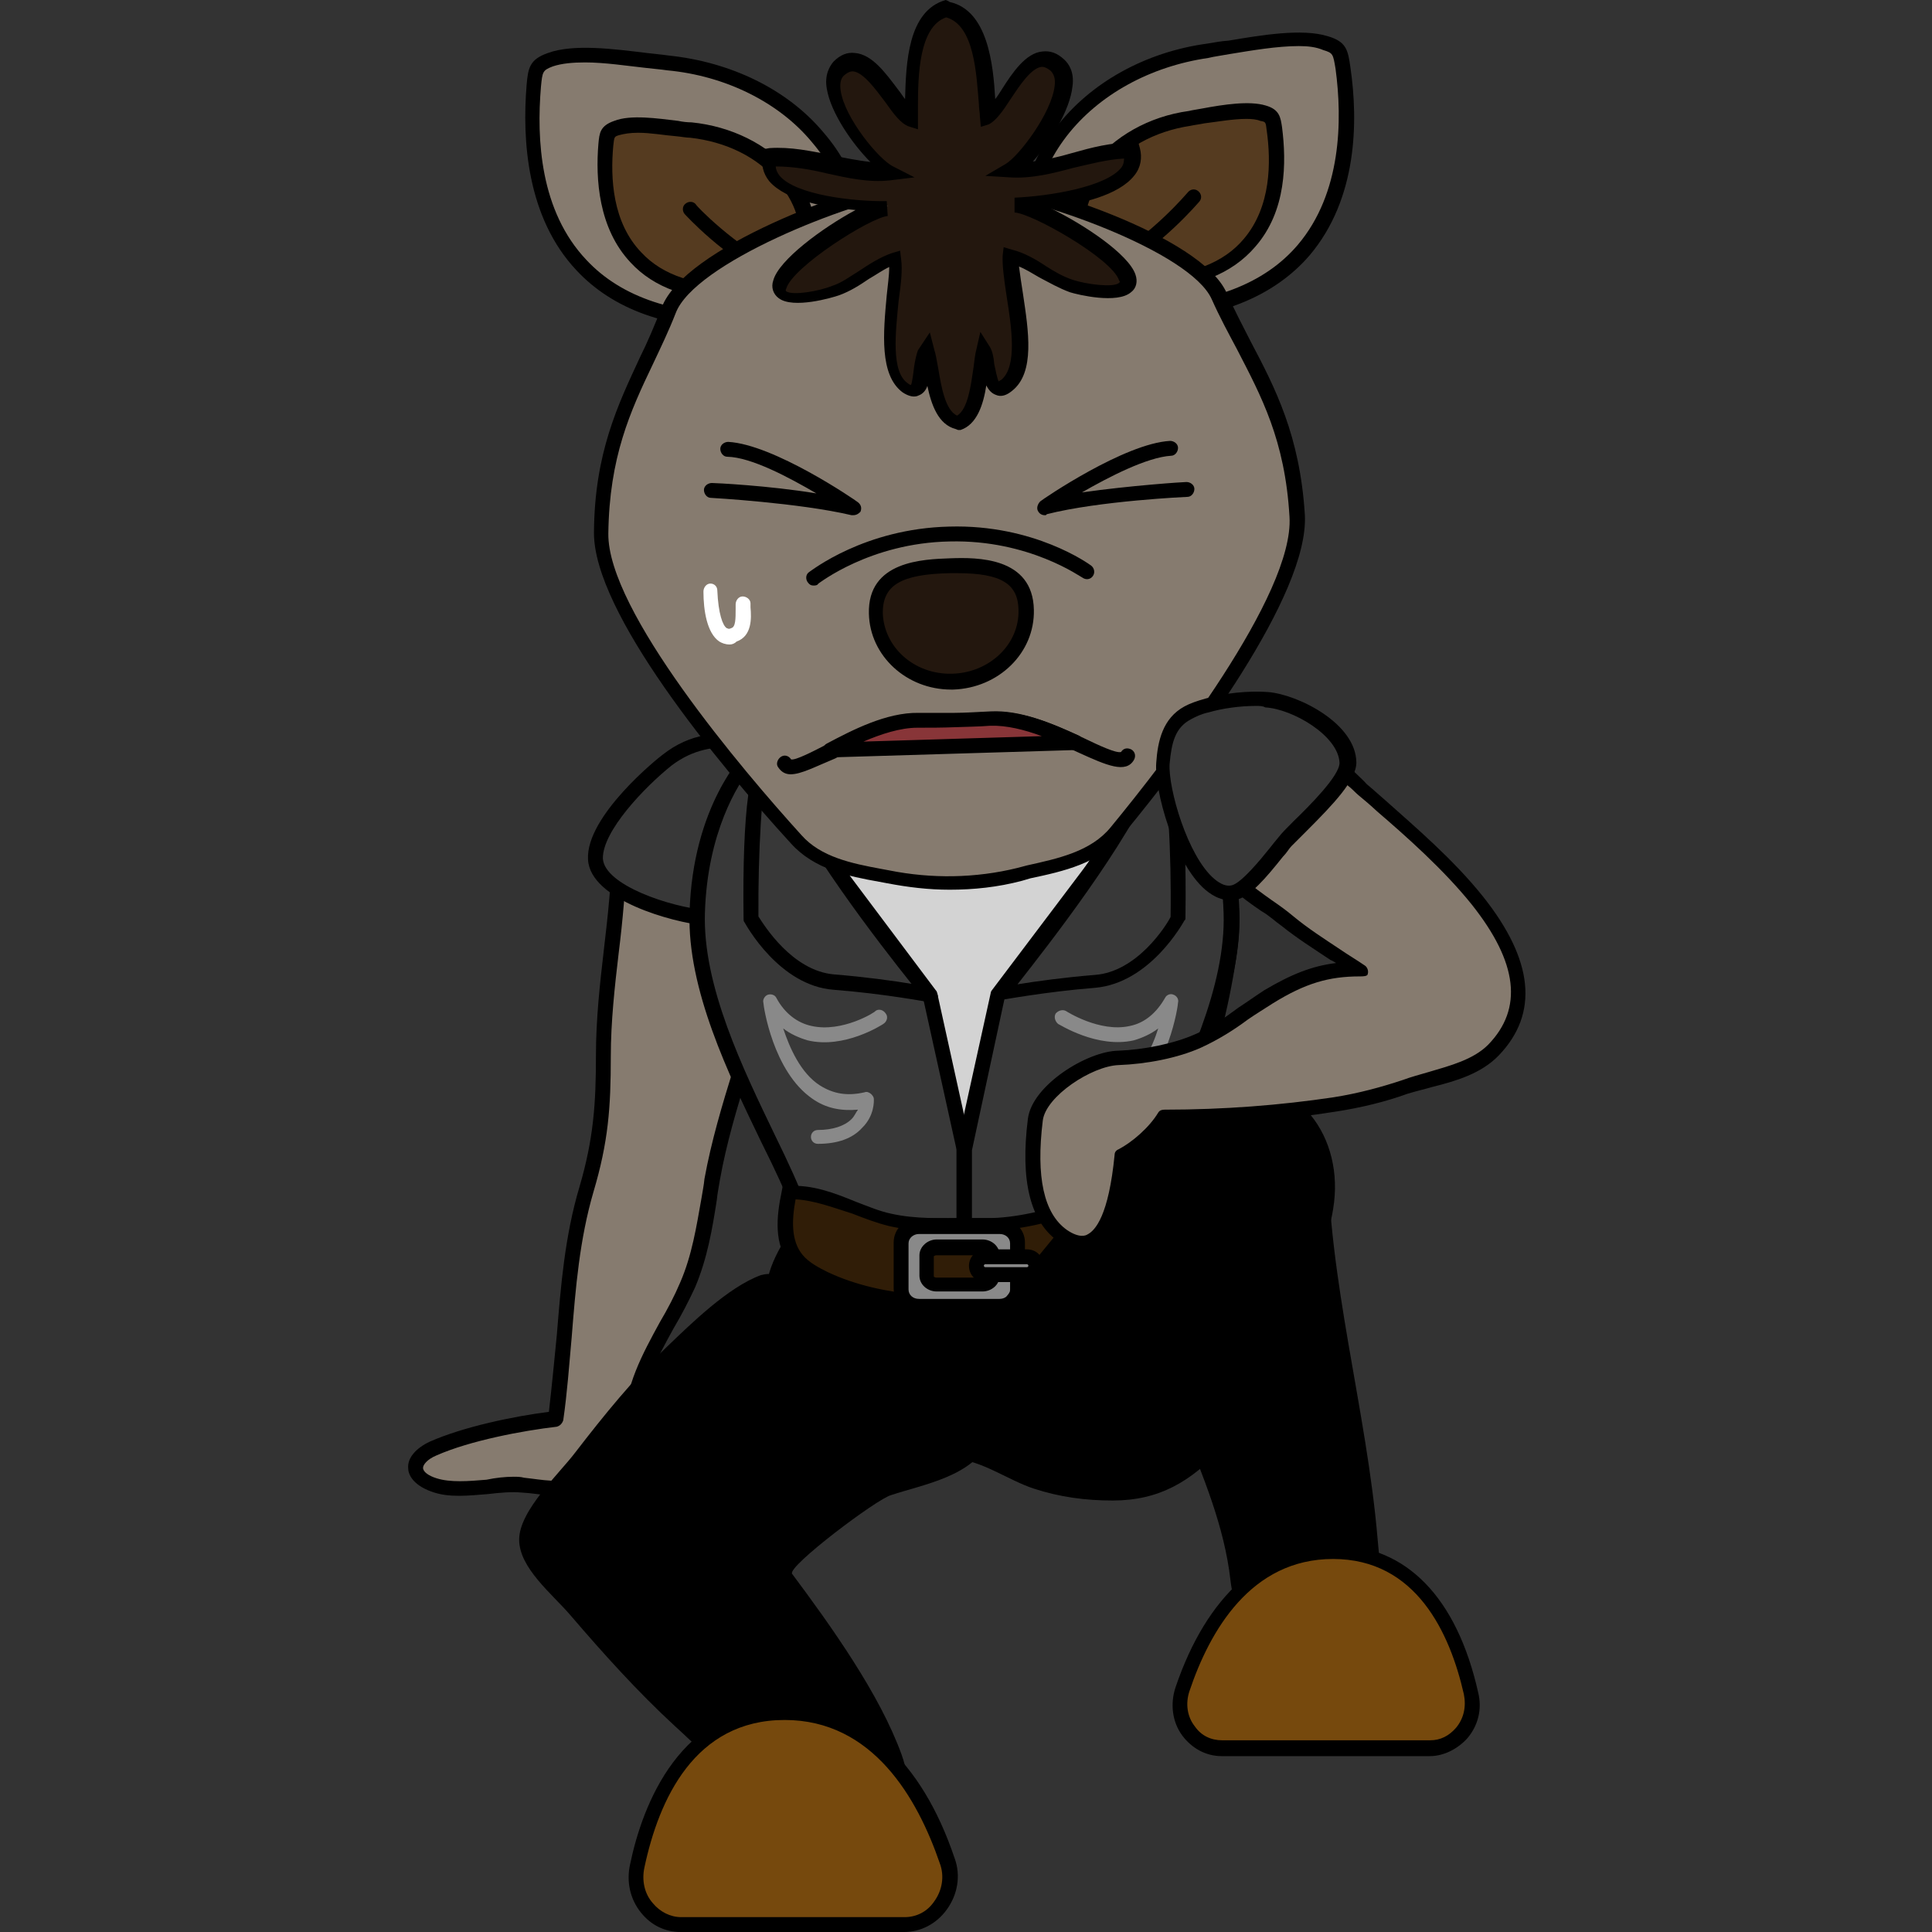 <?xml version="1.0" encoding="utf-8"?>
<!-- Generator: Adobe Illustrator 26.5.0, SVG Export Plug-In . SVG Version: 6.00 Build 0)  -->
<svg version="1.1" id="레이어_1" xmlns="http://www.w3.org/2000/svg" xmlns:xlink="http://www.w3.org/1999/xlink" x="0px"
	 y="0px" viewBox="0 0 390 390" style="enable-background:new 0 0 390 390;" xml:space="preserve">
<rect x="0" y="0" width="390" height="390" fill="#333333" stroke="none"/>
<path d="M217.7,237.1c-6.6-3.5-14.8-5.1-23-5.1c-8,0-16.4,1.6-23,5.1c-7.7,4.1-19.6,18.2-16.6,27c1.1,3.3,4.1,5.7,7.1,7.9
	c9,6.8,18.2,13.4,27.5,19.7c1.6,1.1,8.5,1.1,10.1,0c9.3-6.5,18.5-12.9,27.5-19.7c2.8-2.2,5.8-4.6,7.1-7.9
	C237.4,255.4,225.6,241.2,217.7,237.1z"/>
<g>
	<g>
		<path style="fill:#867B6F;" d="M156.1,181.2c0,20.2-9.2,37.2-12.6,56.7c-1.3,7.1-2.1,14.4-5.1,21.3c-3.9,9-11.2,17.8-11,27.8
			c1.9,2.8,3.5,5.8,4.6,9.5c1.3,3.9-0.5,13.7-1.6,18c-8,0.5-9.8-5.4-9-13.4c-5.5,0-10.4-1.1-15.8-1.6c-5.5-0.5-12.8,1.7-18-0.2
			c-5.2-1.9-4.6-5.5-0.2-7.4c6.8-3,17.2-5.1,24.8-6c2.2-15.6,1.6-31.1,6.2-46.4c2.8-9.8,3.5-16.6,3.5-26.8c0-14.2,3-27.9,3-42.1
			C135.8,170.8,147.3,176,156.1,181.2z"/>
		<path d="M129.5,316.1c-3,0-5.4-0.8-7.1-2.5c-2.2-2.2-3-5.7-2.8-10.9c-3-0.2-6-0.5-8.8-0.8c-1.7-0.2-3.6-0.5-5.4-0.6
			c-2.1-0.2-4.4,0-6.9,0.3c-3.9,0.3-7.9,0.8-11.4-0.5c-3.9-1.4-4.7-3.6-4.7-4.7c-0.2-2.1,1.6-4.1,4.4-5.4c6.8-3,16.9-5.1,24-6
			c0.6-5.2,1.1-10.4,1.6-15.5c0.8-9.8,1.6-20,4.6-30c2.8-9.6,3.3-16.6,3.3-26.5c0-7.3,0.8-14.4,1.6-21.3c0.8-6.8,1.6-13.9,1.6-20.8
			c0-0.3,0.2-0.8,0.5-1.1c0.3-0.3,0.6-0.5,1.1-0.5l0,0c9.5,0,20.2,3.6,32,10.7c0.5,0.3,0.8,0.8,0.8,1.3c0,12.6-3.5,24-6.9,35.2
			c-2.2,7.1-4.4,14.4-5.7,21.8c-0.2,1.3-0.5,2.7-0.6,3.9c-0.9,5.8-1.9,11.8-4.4,17.7c-1.3,2.8-2.7,5.5-4.3,8.2
			c-3.3,6-6.6,12-6.8,18.6c1.6,2.5,3.3,5.7,4.4,9.5c1.4,4.4-0.5,14.7-1.6,18.8c-0.2,0.6-0.8,1.1-1.4,1.1
			C130.1,316.1,129.8,316.1,129.5,316.1z M103.7,298.1c0.6,0,1.4,0,2.1,0.2c1.9,0.2,3.6,0.5,5.5,0.6c3.5,0.5,6.6,0.8,10.1,0.9
			c0.5,0,0.8,0.2,1.1,0.5c0.3,0.3,0.5,0.8,0.3,1.1c-0.5,5.1,0.2,8.4,1.9,10.3c0.9,1.1,2.5,1.6,4.6,1.7c1.1-4.7,2.4-12.9,1.4-16.1
			c-1.1-3.8-2.8-6.8-4.4-9.2c-0.2-0.2-0.2-0.5-0.2-0.8c0-7.4,3.6-14,7.1-20.4c1.6-2.7,3-5.4,4.1-8c2.4-5.5,3.3-11.4,4.3-17
			c0.2-1.3,0.5-2.7,0.6-3.9c1.4-7.7,3.6-15,5.8-22.1c3.5-11.2,6.6-21.6,6.8-33.5c-10.4-6.2-19.9-9.5-28.3-9.8
			c-0.2,6.6-0.8,13.3-1.6,19.7c-0.8,6.8-1.6,13.9-1.6,21c0,10.3-0.5,17.2-3.5,27.3c-2.8,9.6-3.6,19.3-4.4,29.4
			c-0.5,5.5-0.9,11.2-1.7,16.7c-0.2,0.6-0.6,1.1-1.3,1.3c-6.9,0.8-17.5,2.8-24.3,5.8c-1.9,0.8-2.7,1.9-2.7,2.5
			c0,0.8,1.1,1.6,2.7,2.1c2.8,0.9,6.5,0.6,10.1,0.3C100.1,298.3,102,298.1,103.7,298.1z"/>
	</g>
	<g>
		<path style="fill:#383838;" d="M153.9,149.3c-7.4,0-13.1-0.6-19.1,4.1c-4.6,3.6-14.7,13.4-14.4,20c0.3,6.9,15.9,11.2,22.1,11.8
			c7.9,0.8,15,3.6,19.3-3.5c3.9-6.5,5.8-16.6,3.2-24C162.6,152.3,157.4,150.3,153.9,149.3z"/>
		<path d="M152.8,188c-2.2,0-4.4-0.3-6.6-0.6c-1.3-0.2-2.7-0.5-4.1-0.6c-6.2-0.6-23-5.1-23.4-13.3c-0.5-8.8,14.4-20.7,15-21.1
			c5.8-4.6,11.4-4.6,17.7-4.4c0.8,0,1.6,0,2.5,0c0.2,0,0.3,0,0.3,0c6.2,1.6,10.1,4.7,11.8,9.5c3.2,8.5,0.5,19.1-3.3,25.3
			C160.2,186.9,156.6,188,152.8,188z M149.2,150.7c-5.1,0-9.2,0.5-13.6,3.8c-5.5,4.4-14,13.3-13.9,18.8c0.3,5.4,13.7,9.8,20.7,10.4
			c1.4,0.2,2.8,0.3,4.3,0.6c6.8,1.1,10.7,1.4,13.6-3.3c3.5-5.8,5.7-15.5,3-22.7c-1.4-3.8-4.6-6.3-9.6-7.6c-0.8,0-1.6,0-2.2,0
			C150.6,150.7,150,150.7,149.2,150.7z"/>
	</g>
</g>
<g>
	<g>
		<path style="fill:#D3D3D3;" d="M243.3,160.7c-2.4-7.6-4.9-15.2-7.3-22.6h-39.9H156c-2.4,7.6-4.9,15.2-7.3,22.6
			c-3,9.2-6,18.9-4.9,28.9c0.6,7.1,3.3,20,5.8,26c6.9,16.4,9.3,17.5,16.3,33.9c0,0,11.7,7.6,30,9c18.5-1.4,30-9,30-9
			c6.9-16.4,9.3-17.5,16.3-33.9c2.5-6,5.2-19.1,5.8-26C249.3,179.6,246.3,169.8,243.3,160.7z"/>
		<path d="M196.1,259.9c-18.8-1.4-30.5-8.8-30.9-9.2l-0.3-0.3l-0.2-0.5c-3.5-8.2-5.8-12.6-8-16.9c-2.4-4.3-4.7-8.8-8.2-17
			c-2.7-6.3-5.4-19.7-6-26.5c-1.1-10.6,2.4-21,5.1-29.5l7.6-23.7h82.1l7.6,23.7c2.7,8.4,6,18.8,5.1,29.5c-0.6,6.8-3.3,20.2-6,26.5
			c-3.5,8.2-5.8,12.8-8.2,17c-2.2,4.3-4.6,8.7-8,16.9l-0.2,0.5l-0.3,0.3C226.4,251.1,214.7,258.5,196.1,259.9z M167.2,248.6
			c2.1,1.3,12.9,7.3,29,8.5c15.8-1.3,26.7-7.3,28.7-8.5c3.5-8,5.7-12.3,8-16.6c2.2-4.3,4.6-8.7,8-16.9c2.4-5.5,5.1-18.3,5.8-25.7
			c0.9-9.9-2.2-20-4.9-28.3l-6.9-21.6h-78l-6.9,21.6c-2.7,8.2-5.8,18.3-4.9,28.3c0.8,7.3,3.5,20.2,5.8,25.7c3.5,8.2,5.8,12.6,8,16.9
			C161.4,236.1,163.7,240.5,167.2,248.6z"/>
	</g>
	<g>
		<path style="fill:#383838;" d="M187.9,200.8l6.9,31.3v25.9c0,0-28.3-0.3-33.3-14c-5.1-13.7-21.3-38.7-20.7-59.8
			c0.6-21.1,10.9-31.6,10.9-31.6L187.9,200.8z"/>
		<path d="M194.7,259.5L194.7,259.5c-1.3,0-29.4-0.5-34.7-15c-1.4-3.8-3.6-8.5-6.3-13.9c-6.6-13.7-15-30.9-14.5-46.4
			c0.6-21.5,10.9-32,11.4-32.5c0.3-0.3,0.8-0.5,1.1-0.5c0.5,0,0.8,0.3,1.1,0.6l36.1,48.1c0.2,0.2,0.2,0.3,0.3,0.6l6.9,31.3
			c0,0.2,0,0.2,0,0.3v25.9c0,0.5-0.2,0.8-0.5,1.1C195.4,259.3,195.1,259.5,194.7,259.5z M151.6,155c-2.7,3.3-8.8,13.1-9.3,29.2
			c-0.5,14.8,7.7,31.6,14.2,45.1c2.7,5.5,4.9,10.3,6.3,14.2c3.9,10.9,24.6,12.8,30.3,12.9v-24.3l-6.8-30.8L151.6,155z"/>
	</g>
	<g>
		<path style="fill:#383838;" d="M187.9,200.8c0,0-23.5-28.3-30.1-44.7s-6,29.4-6,29.4s6.5,12,16.7,12.8
			C178.7,199,187.9,200.8,187.9,200.8z"/>
		<path d="M187.9,202.3c-0.2,0-0.2,0-0.3,0c-0.2,0-9-1.7-19.3-2.5c-11-0.8-17.7-13.1-18-13.6c-0.2-0.2-0.2-0.5-0.2-0.6
			c-0.3-22.1,1.3-33.6,4.6-34.2c2.1-0.5,3.3,2.1,4.4,4.4c6.5,15.9,29.7,44,29.8,44.4c0.5,0.5,0.5,1.1,0.2,1.7
			C188.8,202,188.3,202.3,187.9,202.3z M153.1,185c1.1,1.7,6.8,11,15.3,11.7c6.2,0.5,12,1.3,15.6,1.9c-6.3-7.9-22.4-28.6-27.8-42
			c-0.5-1.1-0.8-1.7-1.1-2.2C153.8,157.8,153,172.4,153.1,185z"/>
	</g>
	<g>
		<path style="fill:#383838;" d="M201.6,200.8l-6.9,31.3v25.9c0,0,28.3-0.3,33.3-14c5.1-13.7,21.3-38.7,20.7-59.8
			c-0.6-21.1-10.9-31.6-10.9-31.6L201.6,200.8z"/>
		<path d="M194.7,259.5c-0.3,0-0.8-0.2-1.1-0.5c-0.3-0.3-0.5-0.6-0.5-1.1V232c0-0.2,0-0.2,0-0.3l6.9-31.3c0-0.2,0.2-0.5,0.3-0.6
			l36.3-48.1c0.3-0.3,0.6-0.6,1.1-0.6s0.8,0.2,1.1,0.5c0.5,0.5,10.7,11,11.4,32.5c0.5,15.6-7.9,32.7-14.5,46.4
			c-2.7,5.4-4.9,10.1-6.3,13.9C224,259,195.9,259.5,194.7,259.5C194.8,259.5,194.8,259.5,194.7,259.5z M196.2,232.2v24.3
			c5.8-0.3,26.4-2.1,30.3-12.9c1.4-3.9,3.8-8.7,6.3-14.2c6.5-13.4,14.7-30.3,14.2-45.1c-0.5-16.1-6.6-25.7-9.3-29.2l-34.9,46.4
			L196.2,232.2z"/>
	</g>
	<path style="fill:#898989;" d="M226.9,230.9c-3.9,0-6.9-1.1-9-3.2c-2.5-2.5-2.4-5.7-2.4-5.8c0-0.5,0.2-0.8,0.6-1.1
		c0.3-0.3,0.8-0.3,1.3-0.3c3.5,0.8,6.5,0.3,9-1.4c3.8-2.7,6.2-7.6,7.4-11.5c-1.4,1.1-3.2,1.9-4.9,2.4c-7.4,1.7-15-3.2-15.3-3.3
		c-0.6-0.5-0.9-1.4-0.5-2.1c0.5-0.6,1.4-0.9,2.1-0.5c0,0,6.8,4.4,12.9,3c3-0.6,5.4-2.7,7.1-5.7c0.3-0.6,1.1-0.9,1.7-0.6
		c0.6,0.2,1.1,0.9,0.9,1.6c0,0.6-1.9,13.9-9.9,19.4c-2.7,1.9-5.8,2.7-9.2,2.2c0.2,0.6,0.6,1.3,1.3,1.9c1.4,1.4,3.6,2.2,6.8,2.2
		c0.8,0,1.4,0.6,1.4,1.4C228.3,230.3,227.6,230.9,226.9,230.9z"/>
	<path style="fill:#898989;" d="M165.1,230.9c-0.8,0-1.4-0.6-1.4-1.4s0.6-1.4,1.4-1.4c3,0,5.4-0.8,6.8-2.2c0.6-0.6,0.9-1.4,1.3-1.9
		c-3.5,0.3-6.5-0.3-9.2-2.2c-8-5.5-9.9-18.8-9.9-19.4c-0.2-0.6,0.3-1.4,0.9-1.6c0.6-0.2,1.4,0,1.7,0.6c1.7,3.2,4.3,5.1,7.1,5.7
		c6.2,1.4,12.9-2.8,12.9-3c0.6-0.5,1.6-0.3,2.1,0.5c0.5,0.6,0.3,1.6-0.5,2.1c-0.3,0.2-7.9,5.1-15.3,3.3c-1.7-0.5-3.5-1.3-4.9-2.4
		c1.3,3.9,3.5,9,7.4,11.5c2.7,1.7,5.5,2.2,9,1.4c0.5-0.2,0.9,0,1.3,0.3c0.3,0.3,0.6,0.6,0.6,1.1c0,0.2,0.2,3.3-2.4,5.8
		C172.1,229.8,169.1,230.9,165.1,230.9z"/>
	<g>
		<path style="fill:#383838;" d="M201.6,200.8c0,0,23.5-28.3,30.1-44.7s6,29.4,6,29.4s-6.5,12-16.7,12.8S201.6,200.8,201.6,200.8z"
			/>
		<path d="M201.6,202.3c-0.5,0-0.9-0.3-1.3-0.8c-0.3-0.5-0.3-1.3,0.2-1.7c0.2-0.3,23.4-28.4,29.8-44.4c0.9-2.4,2.2-4.9,4.4-4.4
			c3.3,0.6,4.9,12.2,4.6,34.2c0,0.3,0,0.5-0.2,0.6c-0.3,0.5-6.9,12.6-18,13.6c-10.1,0.8-19.1,2.5-19.3,2.5
			C201.9,202.3,201.8,202.3,201.6,202.3z M234.3,154.5c-0.3,0.3-0.6,1.1-1.1,2.2c-5.4,13.4-21.6,34.1-27.8,42
			c3.6-0.6,9.5-1.4,15.6-1.9c8.5-0.6,14.4-9.9,15.3-11.7C236.5,172.4,235.7,157.8,234.3,154.5z"/>
	</g>
</g>
<g>
	<g>
		<path style="fill:#301D07;" d="M230.5,241c0.5,2.5,0.9,10.7-0.2,12.2c-6.3,7.3-17.4,9.2-27.5,9.8c-12.5,0.8-25.4,0.5-36.6-4.7
			c-2.1-0.9-4.3-2.2-5.7-3.9c-3.2-3.8-2.4-9.2-1.4-13.7c7.1-0.5,13.6,3.9,20.4,5.5c6.3,1.4,13.1,0.9,19.6,0.8
			c11-0.2,20.7-5.1,31.3-6.3C230.5,240.8,230.5,240.8,230.5,241z"/>
		<path d="M193.5,264.8c-9,0-18.9-1.1-27.8-5.2c-1.9-0.9-4.4-2.2-6.2-4.3c-3.3-4.1-2.8-9.6-1.7-14.8l0.2-1.1h1.1
			c4.9-0.3,9.3,1.4,13.7,3.2c2.4,0.9,4.7,1.9,7.1,2.4c4.9,1.1,10.1,0.9,15.3,0.9c1.3,0,2.7,0,3.9,0c6.2,0,12.2-1.7,17.8-3.3
			c4.3-1.3,8.7-2.4,13.1-3l1.4-0.2l0.3,1.9c0,0.2,1.4,11-0.5,13.4c-6.8,7.9-18.8,9.6-28.4,10.3C200,264.7,196.9,264.8,193.5,264.8z
			 M160.6,242.1c-0.8,4.3-0.9,8.4,1.4,11.2c1.3,1.6,3.5,2.7,5.1,3.5c11.5,5.4,25.3,5.2,35.8,4.6c9-0.6,20.2-2.2,26.4-9.3
			c0.5-0.9,0.5-6.6,0-9.9c-3.8,0.6-7.4,1.6-11.2,2.7c-6,1.7-12.2,3.5-18.6,3.5c-1.3,0-2.5,0-3.9,0c-5.4,0.2-10.9,0.3-16.1-0.9
			c-2.5-0.6-5.1-1.6-7.4-2.5C168,243.7,164.3,242.3,160.6,242.1z"/>
	</g>
	<g>
		<path style="fill:#898989;" d="M201.8,247.6h-16.3c-2.1,0-3.6,1.6-3.6,3.3v9.3c0,1.9,1.6,3.3,3.6,3.3h16.3c2.1,0,3.6-1.6,3.6-3.3
			V251C205.4,249.1,203.8,247.6,201.8,247.6z M200.2,257.7c0,0.9-0.9,1.6-1.9,1.6h-9.2c-1.1,0-1.9-0.8-1.9-1.6v-4.1
			c0-0.9,0.9-1.6,1.9-1.6h9.2c1.1,0,1.9,0.8,1.9,1.6V257.7z"/>
		<path d="M201.8,265h-16.3c-2.8,0-5.1-2.2-5.1-4.9v-9.3c0-2.7,2.2-4.9,5.1-4.9h16.3c2.8,0,5.1,2.2,5.1,4.9v9.3
			C207,262.9,204.6,265,201.8,265z M185.5,249.1c-1.1,0-2.1,0.8-2.1,1.9v9.3c0,1.1,0.9,1.9,2.1,1.9h16.3c1.1,0,2.1-0.8,2.1-1.9V251
			c0-1.1-0.9-1.9-2.1-1.9H185.5z M198.3,260.7h-9.2c-1.9,0-3.5-1.4-3.5-3.2v-4.1c0-1.7,1.6-3.2,3.5-3.2h9.2c1.9,0,3.5,1.4,3.5,3.2
			v4.1C201.8,259.3,200.2,260.7,198.3,260.7z M188.5,257.7c0,0,0.2,0.2,0.5,0.2h9.2c0.3,0,0.5-0.2,0.5-0.2v-4.1c0,0-0.2-0.2-0.5-0.2
			H189c-0.3,0-0.5,0.2-0.5,0.2V257.7L188.5,257.7z"/>
	</g>
	<g>
		<path style="fill:#898989;" d="M207.9,257.4h-9.6c-0.6,0-1.1-0.5-1.1-1.1v-1.3c0-0.6,0.5-1.1,1.1-1.1h9.6c0.6,0,1.1,0.5,1.1,1.1
			v1.3C209.2,256.9,208.5,257.4,207.9,257.4z"/>
		<path d="M207.3,258.8h-8.4c-1.9,0-3.3-1.4-3.3-3.3c0-1.7,1.4-3.3,3.3-3.3h8.4c1.9,0,3.3,1.4,3.3,3.3S209.2,258.8,207.3,258.8z
			 M198.9,255.2c-0.2,0-0.3,0.2-0.3,0.3c0,0.2,0.2,0.3,0.3,0.3h8.4c0.2,0,0.3-0.2,0.3-0.3c0-0.2-0.2-0.3-0.3-0.3H198.9z"/>
	</g>
</g>
<path d="M192.8,294.5c5.4,0.3,10.7,4.3,15.9,6s10.4,2.4,15.9,2.4c9.5,0,15.8-3.9,22.1-10.6c7.6-7.9,11-16.9,15-27
	c2.7-6.9,6.8-15.3,7.6-22.6c1.7-14.4-8.5-26.7-22.9-24c-11,2.1-19.3,12.6-25.6,21c-6,7.9-12.6,15.2-18.5,23.2
	C199.7,266.4,184.1,290.1,192.8,294.5z"/>
<g>
	<g>
		<g>
			<path style="fill:#867B6F;" d="M173.3,54.9c-0.3-10.6-0.9-18.6-8.2-27.1c-7.3-8.5-18.3-13.9-30.3-15c-6.3-0.6-17.7-2.8-23.8-0.6
				c-2.8,1.1-3,2.1-3.3,5.2c-2.1,22.4,5.4,48.5,43.2,47.7C157.1,64.9,174.8,60.9,173.3,54.9z"/>
			<path d="M149.2,66.4c-14.4,0-25.4-3.9-32.8-11.8c-10.1-10.7-11-26.4-10.1-37.4c0.3-3.5,0.6-5.2,4.3-6.5c5.2-1.9,13.4-0.8,20,0
				c1.6,0.2,3,0.3,4.3,0.5c12.6,1.3,24,6.8,31.3,15.5c7.6,8.8,8.4,17.2,8.5,27.9c0.2,0.9,0.2,2.4-1.1,3.9c-3.9,5.2-18,7.7-22.7,7.9
				C150.5,66.4,149.8,66.4,149.2,66.4z M118.1,12.6c-2.5,0-4.7,0.2-6.5,0.8c-2.1,0.8-2.1,1.1-2.4,4.1c-0.9,10.6-0.2,25.1,9.2,35
				c7.1,7.6,18.2,11.2,32.5,10.9c5.4-0.2,17.5-3,20.4-6.6c0.6-0.8,0.6-1.3,0.5-1.6v-0.3c-0.3-10.6-0.9-18-7.9-26.2
				c-6.6-8-17.4-13.4-29.2-14.5c-1.3-0.2-2.8-0.3-4.4-0.5C126.6,13.3,122.1,12.6,118.1,12.6z"/>
		</g>
		<g>
			<path style="fill:#553B20;" d="M163.6,52.9c-0.2-6.6-0.6-11.7-5.2-17c-4.6-5.4-11.5-8.7-18.9-9.5c-3.9-0.3-11-1.7-15-0.5
				c-1.9,0.6-1.9,1.3-2.1,3.3c-1.3,14,3.3,30.5,27.1,29.8C153.3,59,164.3,56.7,163.6,52.9z"/>
			<path d="M148.3,60.6c-9.2,0-16.3-2.5-21-7.6c-6.5-6.9-7.1-16.9-6.5-24c0.2-2.1,0.3-3.6,3.2-4.6c3.3-1.3,8.7-0.5,12.9,0
				c0.9,0.2,1.9,0.3,2.7,0.3c8,0.8,15.3,4.4,20,9.9c4.9,5.7,5.4,11,5.5,17.8c0.2,0.8,0,1.7-0.8,2.8c-2.7,3.3-11.7,5.1-14.7,5.1
				C149.2,60.6,148.7,60.6,148.3,60.6z M128.8,26.8c-1.6,0-2.8,0.2-3.9,0.5c-0.9,0.3-0.9,0.3-1.1,2.1c-0.6,6.5-0.2,15.5,5.7,21.6
				c4.3,4.6,11,6.8,20,6.6c3.2,0,10.7-1.9,12.3-3.9c0.3-0.3,0.2-0.5,0.2-0.5c0-0.2,0-0.2,0-0.3c-0.2-6.5-0.6-11-4.9-16.1
				c-4.1-5.1-10.6-8.2-17.8-9c-0.8,0-1.7-0.2-2.8-0.3C134,27.3,131.4,26.8,128.8,26.8z"/>
		</g>
		<g>
			<path style="fill:#553B20;" d="M139.1,42.3c0,0,7.4,8.2,17.5,13.4"/>
			<path d="M156.8,57.1c-0.2,0-0.5,0-0.6-0.2c-10.3-5.2-17.7-13.4-18-13.7c-0.5-0.6-0.5-1.6,0.2-2.1c0.6-0.5,1.6-0.5,2.1,0.2
				c0,0.2,7.4,8,17.2,13.1c0.8,0.3,0.9,1.3,0.6,2.1C157.7,56.8,157.2,57.1,156.8,57.1z"/>
		</g>
	</g>
	<g>
		<g>
			<path style="fill:#867B6F;" d="M207.4,54.1c-0.3-10.4,0-18.5,6.9-27.5c6.8-8.8,17.7-14.7,29.5-16.4c6.3-0.9,17.5-3.6,23.7-1.7
				c3,0.9,3.2,1.9,3.6,5.1c3.2,22.3-3,48.8-41,49.6C224,63.3,206.3,60.1,207.4,54.1z"/>
			<path d="M229.8,64.6c-5.1,0-18.5-1.9-22.6-6.8c-1.3-1.4-1.4-2.8-1.3-3.8c-0.3-10.7,0.2-19.1,7.3-28.3c6.9-9,18-15.2,30.5-16.9
				c1.3-0.2,2.7-0.5,4.3-0.6c6.6-1.1,14.8-2.5,20-0.9c3.8,1.1,4.1,2.8,4.6,6.3c1.6,11,1.4,26.5-8.2,37.9
				c-7.3,8.5-18.8,13.1-34.2,13.4C230,64.6,229.8,64.6,229.8,64.6z M262.2,9.3c-4.4,0-9.6,0.9-13.9,1.6c-1.6,0.3-3.2,0.5-4.4,0.8
				c-11.7,1.7-22.1,7.4-28.6,15.8c-6.5,8.5-6.9,16.1-6.6,26.5v0.2v0.2c0,0.3,0,0.8,0.6,1.6c3,3.6,15.2,5.8,20.7,5.7
				c14.5-0.3,25.3-4.4,32-12.3c8.8-10.4,9-25.1,7.6-35.5c-0.5-3-0.5-3.2-2.5-3.8C265.7,9.5,264.1,9.3,262.2,9.3z"/>
		</g>
		<g>
			<path style="fill:#553B20;" d="M217.1,51.6c-0.2-6.6,0-11.7,4.4-17.2c4.3-5.5,11-9.2,18.5-10.3c3.9-0.6,11-2.2,14.8-1.1
				c1.9,0.6,2.1,1.3,2.2,3.2c1.9,14-1.9,30.6-25.7,31.1C227.6,57.3,216.4,55.4,217.1,51.6z"/>
			<path d="M231.3,58.7c-3.2,0-11.8-1.3-14.7-4.4c-0.9-1.1-0.9-2.1-0.9-2.8c-0.2-6.8,0.2-12.2,4.7-18.2c4.4-5.7,11.5-9.8,19.6-10.9
				c0.8-0.2,1.7-0.3,2.7-0.5c4.3-0.8,9.5-1.6,12.8-0.6c2.8,0.8,3,2.4,3.3,4.4c0.9,7.1,0.9,16.9-5.4,24.1c-4.7,5.5-12,8.4-21.9,8.7
				C231.4,58.7,231.3,58.7,231.3,58.7z M251.6,24c-2.7,0-6,0.6-8.5,0.9c-0.9,0.2-1.9,0.3-2.8,0.5c-7.3,1.1-13.6,4.6-17.5,9.8
				c-3.9,5.2-4.3,9.8-4.1,16.3c0,0.2,0,0.2,0,0.3c0,0,0,0.2,0.2,0.5c1.7,2.1,9.3,3.5,12.5,3.5c9-0.2,15.6-2.7,19.7-7.6
				c5.5-6.5,5.5-15.5,4.6-21.9c-0.2-1.7-0.2-1.7-1.3-1.9C253.7,24.1,252.7,24,251.6,24z"/>
		</g>
		<g>
			<path style="fill:#553B20;" d="M241.1,39.9c0,0-7.1,8.5-16.9,14.2"/>
			<path d="M224,55.6c-0.5,0-0.9-0.3-1.3-0.8c-0.5-0.8-0.2-1.6,0.5-2.1c9.5-5.4,16.4-13.7,16.6-13.9c0.5-0.6,1.4-0.8,2.1-0.2
				c0.6,0.5,0.8,1.4,0.2,2.1c-0.3,0.3-7.4,8.8-17.4,14.5C224.6,55.6,224.3,55.6,224,55.6z"/>
		</g>
	</g>
	<g>
		<path style="fill:#867B6F;" d="M246.1,60c-4.7-10.9-37.4-21.6-50.7-23c-3.6-0.5-7.4-0.3-11,0.3c-13.1,2.1-45.1,14.4-49.4,25.4
			c-5.4,13.9-13.3,23.8-13.6,45c-0.3,15.9,26.2,47.3,39.5,61.9c4.7,5.2,12,6.3,18.6,7.6c8.8,1.7,17.7,1.6,26.5-0.5
			c6.9-1.6,14.8-2.8,19.6-8.7c12.5-15.2,37.4-47.8,36.5-63.6C260.5,83,252.1,73.5,246.1,60z"/>
		<path d="M191.7,179.6c-4.3,0-8.4-0.5-12.6-1.3l-1.6-0.3c-6.2-1.1-13.1-2.5-17.8-7.7c-15-16.4-39.9-46.7-39.8-62.8
			s4.9-25.9,9.3-35.4c1.6-3.2,3-6.6,4.4-10.1c4.6-12,37.9-24.3,50.7-26.4c3.8-0.6,7.6-0.6,11.5-0.3c12.8,1.4,46.6,12.2,51.8,23.8
			c1.6,3.5,3.3,6.8,4.9,9.9c4.9,9.3,9.9,18.9,10.9,34.9c0.9,16.1-22.6,47.5-36.8,64.7c-4.7,5.7-12,7.3-18.6,8.7l-1.7,0.5
			C201.4,179.1,196.5,179.6,191.7,179.6z M191,38.2c-2.1,0-4.3,0.2-6.3,0.5c-13.9,2.2-44.5,14.5-48.3,24.5c-1.4,3.6-3,6.9-4.6,10.3
			c-4.6,9.6-8.8,18.8-9,34.2c-0.2,15.6,27.1,47.8,39,60.9c3.9,4.4,10.1,5.7,16.1,6.8l1.6,0.3c8.5,1.7,17.4,1.6,25.9-0.5l1.9-0.5
			c6.3-1.4,12.9-2.8,16.9-7.7c11.2-13.6,37.1-47,36.1-62.7c-0.9-15.5-5.7-24.3-10.6-33.8c-1.7-3.2-3.5-6.5-5.1-10.1l0,0
			c-4.3-9.6-35.4-20.7-49.4-22.1C193.9,38.2,192.4,38.2,191,38.2z"/>
	</g>
	<g>
		<path style="fill:#23170E;" d="M207.1,123.1c0.2,7.9-6.5,14.4-14.8,14.5c-8.4,0.2-15.3-5.8-15.5-13.9s6.6-9.5,15-9.6
			C200.2,114,207,115.2,207.1,123.1z"/>
		<path d="M192,139.2c-9,0-16.4-6.8-16.6-15.3c-0.3-10.7,11-11,16.4-11.2c5.4-0.2,16.7-0.3,16.9,10.4c0.2,8.7-7.1,15.8-16.3,16.1
			C192.3,139.2,192.1,139.2,192,139.2z M193.2,115.7c-0.5,0-0.9,0-1.4,0c-9.9,0.2-13.6,2.4-13.6,8c0.2,6.9,6.3,12.5,14,12.3
			c7.6-0.2,13.6-6,13.4-12.9C205.5,117.9,202.2,115.7,193.2,115.7z"/>
	</g>
	<path d="M164.2,118.2c-0.5,0-0.8-0.2-1.1-0.6c-0.5-0.6-0.5-1.6,0.2-2.1c0.5-0.3,11.2-8.8,28.3-9.2c17.2-0.5,28.3,7.6,28.7,7.9
		c0.6,0.5,0.8,1.4,0.3,2.1s-1.4,0.8-2.1,0.3c-0.2,0-10.7-7.7-26.8-7.3c-16.1,0.3-26.4,8.5-26.5,8.5
		C165,118.2,164.5,118.2,164.2,118.2z"/>
	<path d="M159.6,156.3c-1.1,0-1.9-0.5-2.5-1.4c-0.5-0.6-0.2-1.6,0.5-2.1s1.6-0.3,2.1,0.5c0.9,0.2,4.4-1.6,7.1-3
		c5.4-2.8,12-6.3,18.5-6.3h0.2c2.4,0,4.7,0,7.3,0c2.4,0,4.7-0.2,7.3-0.3c6.6-0.3,13.4,2.8,18.9,5.4c2.7,1.3,6.3,3,7.3,2.7
		c0.5-0.8,1.3-0.9,2.1-0.5c0.8,0.5,0.9,1.4,0.5,2.1c-1.6,2.8-5.5,1.1-11-1.4c-5.2-2.4-11.7-5.5-17.5-5.2c-2.4,0.2-4.9,0.2-7.3,0.3
		c-2.4,0-4.9,0-7.3,0c0,0,0,0-0.2,0c-5.7,0-12,3.3-17,6C164.5,154.8,161.7,156.3,159.6,156.3z"/>
	<g>
		<path style="fill:#23170E;" d="M205.2,40.9c5.7-0.2,25.6-2.2,23.4-10.9c-8.4-0.3-16.1,4.4-24.1,3.9c3.9-2.4,14.2-16.7,9.3-21.1
			c-6-5.4-10.9,9.2-14.2,10.4c-0.5-6-0.2-19.7-8.2-21.5c-7.9,2.2-6.9,15.9-7.3,21.9c-3.3-1.3-8.8-15.5-14.7-9.8
			c-4.7,4.6,6.3,18.5,10.4,20.7c-8,0.9-16.1-3.5-24.3-2.8c-1.9,8.8,18.3,9.8,23.8,9.8c-4.7,0.5-26,14.2-21.1,17.8
			c2.1,1.6,8.5,0,10.7-0.8c4.3-1.6,7.9-5.4,12-6.6c0.8,6.2-3.9,21.8,2.1,26c3.8,2.8,3.2-5.2,4.3-7.3c1.1,3.8,1.4,13.1,6,14.4
			c4.6-1.6,4.4-10.9,5.4-14.7c1.3,1.9,0.9,9.9,4.6,6.9c5.8-4.6,0.3-20,0.8-26.2c4.1,1.1,8,4.6,12.3,6c2.2,0.8,8.8,1.9,10.9,0.3
			C231.9,54,210,41.2,205.2,40.9z"/>
		<path d="M193.4,86.8l-0.5-0.2c-3.5-0.9-4.9-4.9-5.7-8.7c-0.3,0.9-0.9,1.6-1.7,1.9c-0.9,0.5-2.1,0.2-3.3-0.6
			c-4.7-3.5-3.9-12-3.2-19.6c0.2-2.1,0.5-3.9,0.5-5.7c-1.3,0.6-2.7,1.6-4.1,2.4c-1.9,1.3-3.8,2.5-6,3.3c-1.4,0.5-9.3,2.8-12.2,0.6
			c-1.1-0.8-1.6-2.2-1.1-3.6c1.1-4.1,9.9-10.6,16.6-14.2c-6-0.5-14-1.9-17.4-5.8c-1.3-1.6-1.7-3.5-1.3-5.4l0.2-1.1l1.1-0.2
			c4.3-0.3,8.4,0.6,12.5,1.4c2.7,0.6,5.4,1.1,7.9,1.4c-3.6-3.6-8-9.9-8.8-14.8c-0.5-2.8,0.6-4.6,1.4-5.5c1.3-1.3,2.7-1.9,4.3-1.7
			c3.5,0.3,6.2,4.1,8.7,7.4c0.5,0.6,0.9,1.3,1.4,1.9c0.2-7.1,0.5-17.8,8.2-20l0.5,0.2l0.3,0.2c7.7,1.7,8.8,12.6,9.2,19.6
			c0.5-0.6,0.9-1.3,1.3-1.9c2.2-3.5,4.9-7.4,8.2-7.7c1.6-0.2,3,0.3,4.4,1.6c0.9,0.8,2.1,2.5,1.7,5.4c-0.5,4.9-4.6,11.4-8,15.2
			c2.5-0.3,5.2-0.9,7.9-1.7c3.9-1.1,8-2.2,12.3-2.1h1.1l0.3,1.1c0.5,1.9,0.2,3.9-1.1,5.5c-3.2,4.1-11,5.8-17,6.6
			c6.8,3.3,15.8,9.3,17.2,13.4c0.5,1.4,0.2,2.8-0.9,3.6c-2.8,2.4-10.7,0.5-12.3,0c-2.2-0.8-4.1-1.9-6.2-3c-1.4-0.8-2.8-1.7-4.1-2.2
			c0.2,1.6,0.5,3.6,0.8,5.5c1.1,7.4,2.5,15.9-2.2,19.6c-1.1,0.9-2.2,1.3-3.3,0.8c-0.8-0.3-1.4-0.9-1.9-1.9c-0.6,3.9-1.9,7.9-5.2,9
			L193.4,86.8z M187.7,67.1l0.9,3.5c0.3,0.9,0.5,2.2,0.8,3.8c0.6,3.6,1.4,8.4,3.8,9.5c2.2-1.3,2.8-6.2,3.3-9.6
			c0.2-1.4,0.3-2.7,0.6-3.8l0.8-3.5l1.9,3c0.5,0.8,0.8,2.1,0.9,3.5c0.2,0.9,0.6,3,0.9,3.5c0,0,0.2-0.2,0.5-0.3
			c3.3-2.7,2.1-10.6,1.1-16.9c-0.5-3.3-0.9-6.2-0.8-8.2l0.2-1.7l1.7,0.5c2.4,0.6,4.7,1.9,6.8,3.3c1.7,1.1,3.6,2.2,5.5,2.8
			c2.7,0.9,8.2,1.6,9.3,0.6c0.2-0.2,0.2-0.2,0-0.5c-1.4-4.4-17.7-13.6-21.1-13.7v-3c6.9-0.3,18.3-2.1,21.5-6
			c0.5-0.6,0.6-1.3,0.6-1.9c-3.5,0.2-6.8,1.1-10.3,1.9c-4.1,1.1-8.4,2.2-12.8,1.9l-4.9-0.3l4.1-2.4c2.7-1.6,9.3-10.3,9.9-15.8
			c0.2-1.4-0.2-2.4-0.8-3c-1.1-0.9-1.7-0.8-1.9-0.8c-2.1,0.3-4.4,3.8-6.2,6.5c-1.6,2.5-3,4.4-4.4,5.1l-1.6,0.5l-0.2-2.1
			c0-0.8-0.2-1.6-0.2-2.5c-0.5-6-0.9-15.9-6.6-17.5c-5.5,1.9-5.7,11.8-5.7,18c0,0.9,0,1.9,0,2.5v2.1l-1.9-0.6
			c-1.6-0.6-3-2.5-4.7-4.9c-1.9-2.5-4.4-6-6.5-6.2c-0.3,0-0.9,0-1.9,0.9c-0.6,0.6-0.8,1.6-0.6,3c0.8,5.5,7.7,13.9,10.6,15.3l4.3,2.2
			l-4.9,0.6c-4.4,0.5-8.7-0.5-12.8-1.4c-3.3-0.8-6.8-1.4-10.3-1.4c0,0.6,0.3,1.3,0.8,1.9c3.2,3.8,14.7,5.2,21.6,5.1l0.2,3
			c-3.5,0.3-19.3,10.3-20.5,14.7c-0.2,0.3,0,0.5,0,0.5c1.3,0.9,6.6,0,9.3-1.1c1.9-0.6,3.6-1.9,5.4-3c2.1-1.4,4.3-2.8,6.6-3.6
			l1.7-0.5l0.2,1.7c0.3,2.1,0,4.9-0.5,8.4c-0.6,6.3-1.6,14.4,1.9,16.7c0.3,0.3,0.6,0.3,0.6,0.3c0.2-0.3,0.5-2.5,0.6-3.5
			c0.2-1.4,0.5-2.7,0.8-3.5L187.7,67.1z"/>
	</g>
	<g>
		<path style="fill:#883538;" d="M216.9,149.9c-5.1-2.4-11.4-5.2-17.2-4.9c-2.4,0.2-4.9,0.2-7.3,0.3c-2.4,0-4.9,0-7.3,0
			c-6.2,0-12.6,3.3-17.7,6L216.9,149.9z"/>
		<path d="M167.5,152.9c-0.6,0-1.3-0.5-1.4-1.1c-0.2-0.6,0.2-1.4,0.8-1.7c5.1-2.7,12-6.3,18.5-6.2c2.4,0,4.7,0,7.3,0
			c2.4,0,4.7-0.2,7.3-0.3c6-0.3,12.3,2.4,17.8,4.9c0.6,0.3,0.9,0.9,0.8,1.6c-0.2,0.6-0.8,1.1-1.4,1.3L167.5,152.9
			C167.7,152.9,167.5,152.9,167.5,152.9z M185.2,146.9c-3.5,0-7.4,1.3-10.9,2.8l36-1.1c-3.5-1.3-7.1-2.2-10.4-2.1
			c-2.4,0.2-4.9,0.2-7.3,0.3C190.1,146.9,187.7,146.9,185.2,146.9L185.2,146.9z"/>
	</g>
	<path style="fill:#FFFFFF;" d="M147.3,130.1c-0.9,0-1.6-0.3-2.1-0.6c-2.5-1.7-3.2-6.3-3.2-10.1c0-0.8,0.6-1.6,1.4-1.6l0,0
		c0.8,0,1.4,0.6,1.4,1.4c0.2,4.7,1.1,7.1,1.9,7.6c0.2,0,0.3,0.3,0.9,0c0.9-0.2,0.9-1.9,0.9-3.9V122c0-0.8,0.6-1.6,1.4-1.6
		s1.6,0.6,1.6,1.4v0.8c0.2,2.2,0.3,5.8-2.8,6.9C148.3,129.9,147.8,130.1,147.3,130.1z"/>
	<path d="M172.2,104c-0.2,0-0.2,0-0.3,0c-10.6-2.5-28.3-3.5-28.4-3.5c-0.8,0-1.4-0.8-1.4-1.6s0.8-1.4,1.6-1.4
		c0.6,0,11.4,0.5,21.1,2.1c-5.5-3.2-13.1-7.3-18-7.4c-0.8,0-1.4-0.8-1.4-1.6s0.8-1.4,1.6-1.4c9.2,0.5,25.6,11.7,26.2,12.2
		c0.6,0.5,0.8,1.1,0.5,1.9C173.3,103.7,172.9,104,172.2,104z"/>
	<path d="M210.9,104c-0.6,0-1.1-0.3-1.4-0.9s0-1.4,0.5-1.9c0.6-0.5,17-11.7,26.2-12.2c0.8,0,1.6,0.6,1.6,1.4s-0.6,1.6-1.4,1.6
		c-4.9,0.3-12.6,4.3-18,7.4c9.8-1.4,20.5-2.1,21.1-2.1c0.8,0,1.6,0.6,1.6,1.4s-0.6,1.6-1.4,1.6c-0.2,0-17.8,0.8-28.4,3.5
		C211.2,104,211.1,104,210.9,104z"/>
</g>
<g>
	<g>
		<path style="fill:#867B6F;" d="M298.3,181.3c-7.3-9-17.4-17.2-23.2-22.4c-2.7-2.5-7.4-7.9-11.2-8.2c-3.3,0-6,0.6-8.7,2.7
			c-3.3,2.7-5.7,5.4-7.7,9c-2.1,3.5-3.6,6.3-1.7,10.4c2.5,5.5,9.5,9,14,12.8c4.6,3.8,9.8,6.8,14.5,9.9c-7.1,0-12,1.7-18.3,5.5
			c-4.9,2.8-9,6.6-14.4,8.8c-4.7,2.1-10.9,3.3-16.1,3.5c-5.8,0.2-15.9,6.6-16.7,12.5c-0.9,7.4-1.4,18.8,5.5,23.5
			c8.7,6,11.2-7.9,12-16.3c3.2-1.6,6.6-5.1,8.7-8c11.5,0,23-0.8,34.2-2.7c4.9-0.8,9.6-1.9,14.4-3.6c5.8-2.1,13.3-2.8,17.7-7.4
			C310.7,202.2,306.2,191.1,298.3,181.3z"/>
		<path d="M218.5,252.4c-1.4,0-3-0.6-4.7-1.7c-5.8-3.9-7.9-12.3-6.3-24.9c0.9-6.8,12-13.6,18.2-13.7c5.2-0.2,11.2-1.4,15.5-3.3
			c3.2-1.4,6-3.3,8.8-5.4c1.7-1.1,3.5-2.4,5.2-3.5c5.4-3.2,9.6-4.9,14.5-5.5c-0.3-0.2-0.8-0.5-1.1-0.6c-3.3-2.2-6.8-4.4-9.9-6.9
			c-1.3-0.9-2.5-2.1-4.1-3c-4.1-2.8-8.4-6-10.4-10.3c-2.2-4.9-0.2-8.4,1.9-11.7c2.2-3.8,4.6-6.5,8-9.3c2.7-2.2,5.5-3,9.6-3
			c3.6,0.3,7.3,3.9,10.3,6.8c0.6,0.6,1.4,1.3,1.9,1.9c1.1,0.9,2.4,2.1,3.8,3.3c5.7,5.1,13.6,11.8,19.6,19.3l0,0
			c10.3,12.9,11.4,23.7,3.2,32.2c-3.5,3.6-8.5,5.1-13.3,6.3c-1.7,0.5-3.5,0.9-5.1,1.4c-4.4,1.6-9.3,2.8-14.5,3.6
			c-10.6,1.7-21.9,2.5-33.8,2.7c-2.1,3-5.2,5.8-8,7.4c-1.1,10.3-3.5,16.1-7.3,17.8C220.2,252.2,219.4,252.4,218.5,252.4z
			 M274.5,197.1c-6.3,0-11,1.4-17.5,5.4c-1.7,1.1-3.5,2.2-5.1,3.3c-2.8,2.1-6,4.1-9.5,5.7c-4.7,2.1-11,3.3-16.6,3.5
			c-5.4,0.2-14.7,6.3-15.3,11.2c-1.4,11.4,0.2,18.8,4.9,22.1c2.5,1.7,3.8,1.1,4.1,0.9c1.6-0.8,4.3-3.8,5.5-16.1
			c0-0.5,0.3-0.9,0.8-1.1c2.7-1.4,6.2-4.4,8-7.4c0.3-0.5,0.8-0.6,1.3-0.6c12,0,23.4-0.9,34.1-2.5c5.1-0.8,9.8-2.1,14-3.5
			c1.6-0.6,3.5-1.1,5.2-1.6c4.4-1.3,9-2.5,12-5.5c7.1-7.3,6-16.6-3.3-28.3l0,0c-5.7-7.1-13.4-13.9-19.1-18.8
			c-1.4-1.3-2.7-2.4-3.8-3.3c-0.6-0.5-1.3-1.3-2.1-1.9c-2.4-2.4-5.8-5.7-8.2-6c-3.3,0-5.5,0.6-7.6,2.4c-3.2,2.7-5.4,5.2-7.4,8.5
			c-2.1,3.5-3.2,5.7-1.7,9c1.7,3.6,5.7,6.5,9.5,9.2c1.6,1.1,3,2.1,4.3,3.2c3,2.5,6.3,4.6,9.6,6.8c1.6,1.1,3.3,2.1,4.9,3.2
			c0.5,0.3,0.8,1.1,0.6,1.7C276.1,197.1,275.1,197.1,274.5,197.1L274.5,197.1L274.5,197.1z"/>
	</g>
	<g>
		<path style="fill:#383838;" d="M243.6,142.4c3.9-1.1,8.7-1.4,12.2-1.3c5.8,0.5,16.3,6,16.4,12.8c0,4.3-9.9,12.8-12.8,15.9
			c-2.1,2.4-7.1,9.5-10.3,10.3c-8.4,1.9-14.8-19.4-14.4-25.9c0.3-4.3,1.1-8,5.1-10.3C240.9,143.2,242.2,142.7,243.6,142.4z"/>
		<path d="M248.2,181.7c-1.4,0-3-0.5-4.9-2.1c-6.3-5.4-10.3-20.2-9.9-25.6c0.3-4.4,1.3-9,5.7-11.4c1.1-0.6,2.5-1.1,4.3-1.6l0.5,1.4
			l-0.5-1.4c3.8-1.1,8.7-1.6,12.6-1.3c6,0.5,17.7,6.3,17.8,14.2c0,3.6-4.6,8.4-10.1,13.9c-1.3,1.3-2.2,2.2-3,3
			c-0.5,0.5-0.9,1.3-1.7,2.1c-3.5,4.4-6.6,8-9.3,8.7C249.1,181.5,248.6,181.7,248.2,181.7z M253.5,142.5c-3.2,0-6.8,0.5-9.5,1.3
			c-1.4,0.3-2.5,0.8-3.6,1.4c-3.2,1.7-3.9,4.7-4.3,9c-0.3,4.9,3.6,18.6,9,23.2c1.3,1.1,2.5,1.6,3.6,1.3c1.9-0.5,5.7-5.1,7.7-7.6
			c0.6-0.8,1.3-1.6,1.7-2.1c0.6-0.8,1.7-1.9,3-3.2c3.3-3.2,9.3-9.2,9.3-11.8c-0.2-5.5-9.5-10.9-15-11.2
			C254.9,142.5,254.3,142.5,253.5,142.5z"/>
	</g>
</g>
<g>
	<path d="M268,231.9c0,26.4,7.9,52.7,10.1,78.9c0.9,11,3.5,21.9-10.6,24.1c-10.7,1.7-18-6-19.1-15.8c-2.5-22.3-17.5-39.8-15.9-63
		c0.8-11,5.1-20,15.9-23.8C254.2,230.3,260.9,229.5,268,231.9z"/>
	<g>
		<path style="fill:#76490D;" d="M288.6,352.9c5.4,0,9.5-5.4,8.2-11c-2.5-11.8-9.3-28.7-27.6-28.7c-17.8,0-26.5,16.1-30.5,27.8
			c-2.1,5.8,2.2,12,7.9,12L288.6,352.9L288.6,352.9z"/>
		<path d="M288.6,354.5h-42c-3.2,0-6-1.6-7.9-4.1c-2.1-2.8-2.5-6.5-1.4-9.8c6.3-18.6,17.7-28.7,31.9-28.7
			c14.7,0,24.9,10.6,29.2,29.8c0.8,3.3,0,6.6-2.2,9.2C294.2,353.1,291.4,354.5,288.6,354.5z M269.1,314.7c-16.6,0-24.9,14.5-29,26.7
			c-0.8,2.4-0.5,5.1,1.1,7.1c1.3,1.9,3.3,2.8,5.5,2.8h42c2.1,0,3.8-0.9,5.2-2.5c1.6-1.9,2.1-4.3,1.6-6.8
			C292.7,329.7,285.9,314.7,269.1,314.7z"/>
	</g>
</g>
<g>
	<path d="M153.6,257.4c-6.6,2.4-14.2,9.9-18.9,14.4c-6.8,6.5-12.8,13.9-18.5,21.3c-3.3,4.4-11.4,11.8-11.4,17.7
		c0,5.7,6.6,10.9,10.3,15.2c6.6,7.7,13.6,15.5,21.1,22.4c8.4,7.6,18.3,18.8,29.7,20c12,1.3,20.4-2.2,16.1-14.2
		c-4.4-12.2-14.2-25.9-22.1-36.5c-1.1-1.4,17.2-15.2,20-15.9c6.6-2.2,16.7-3.8,19.9-11.2c6.8-15.5-23.8-26-33-30.1
		c-3.2-1.4-8-4.1-11.4-3.3C154.7,257.1,154.1,257.3,153.6,257.4z"/>
	<g>
		<path style="fill:#76490D;" d="M137.4,388.6c-5.8,0-10.1-5.8-8.8-11.8c2.7-12.6,10.1-30.8,29.7-30.8c19.1,0,28.6,17.2,32.8,29.8
			c2.2,6.3-2.4,12.9-8.5,12.9h-45.1V388.6z"/>
		<path d="M182.5,390h-45.1c-3.2,0-6-1.4-8-3.9c-2.2-2.7-3-6.3-2.2-9.8c2.5-12,10.1-32,31.3-32c15.3,0,27.5,10.9,34.2,30.8
			c1.3,3.5,0.6,7.4-1.6,10.4C189,388.4,185.8,390,182.5,390z M158.4,347.2c-18.2,0-25.4,16.1-28.3,29.7c-0.6,2.7,0,5.4,1.7,7.3
			c1.4,1.7,3.5,2.8,5.7,2.8h45.1c2.4,0,4.6-1.1,6-3.2c1.6-2.2,2.1-5.1,1.1-7.7C185.2,363,176.2,347.2,158.4,347.2z"/>
	</g>
</g>
</svg>
